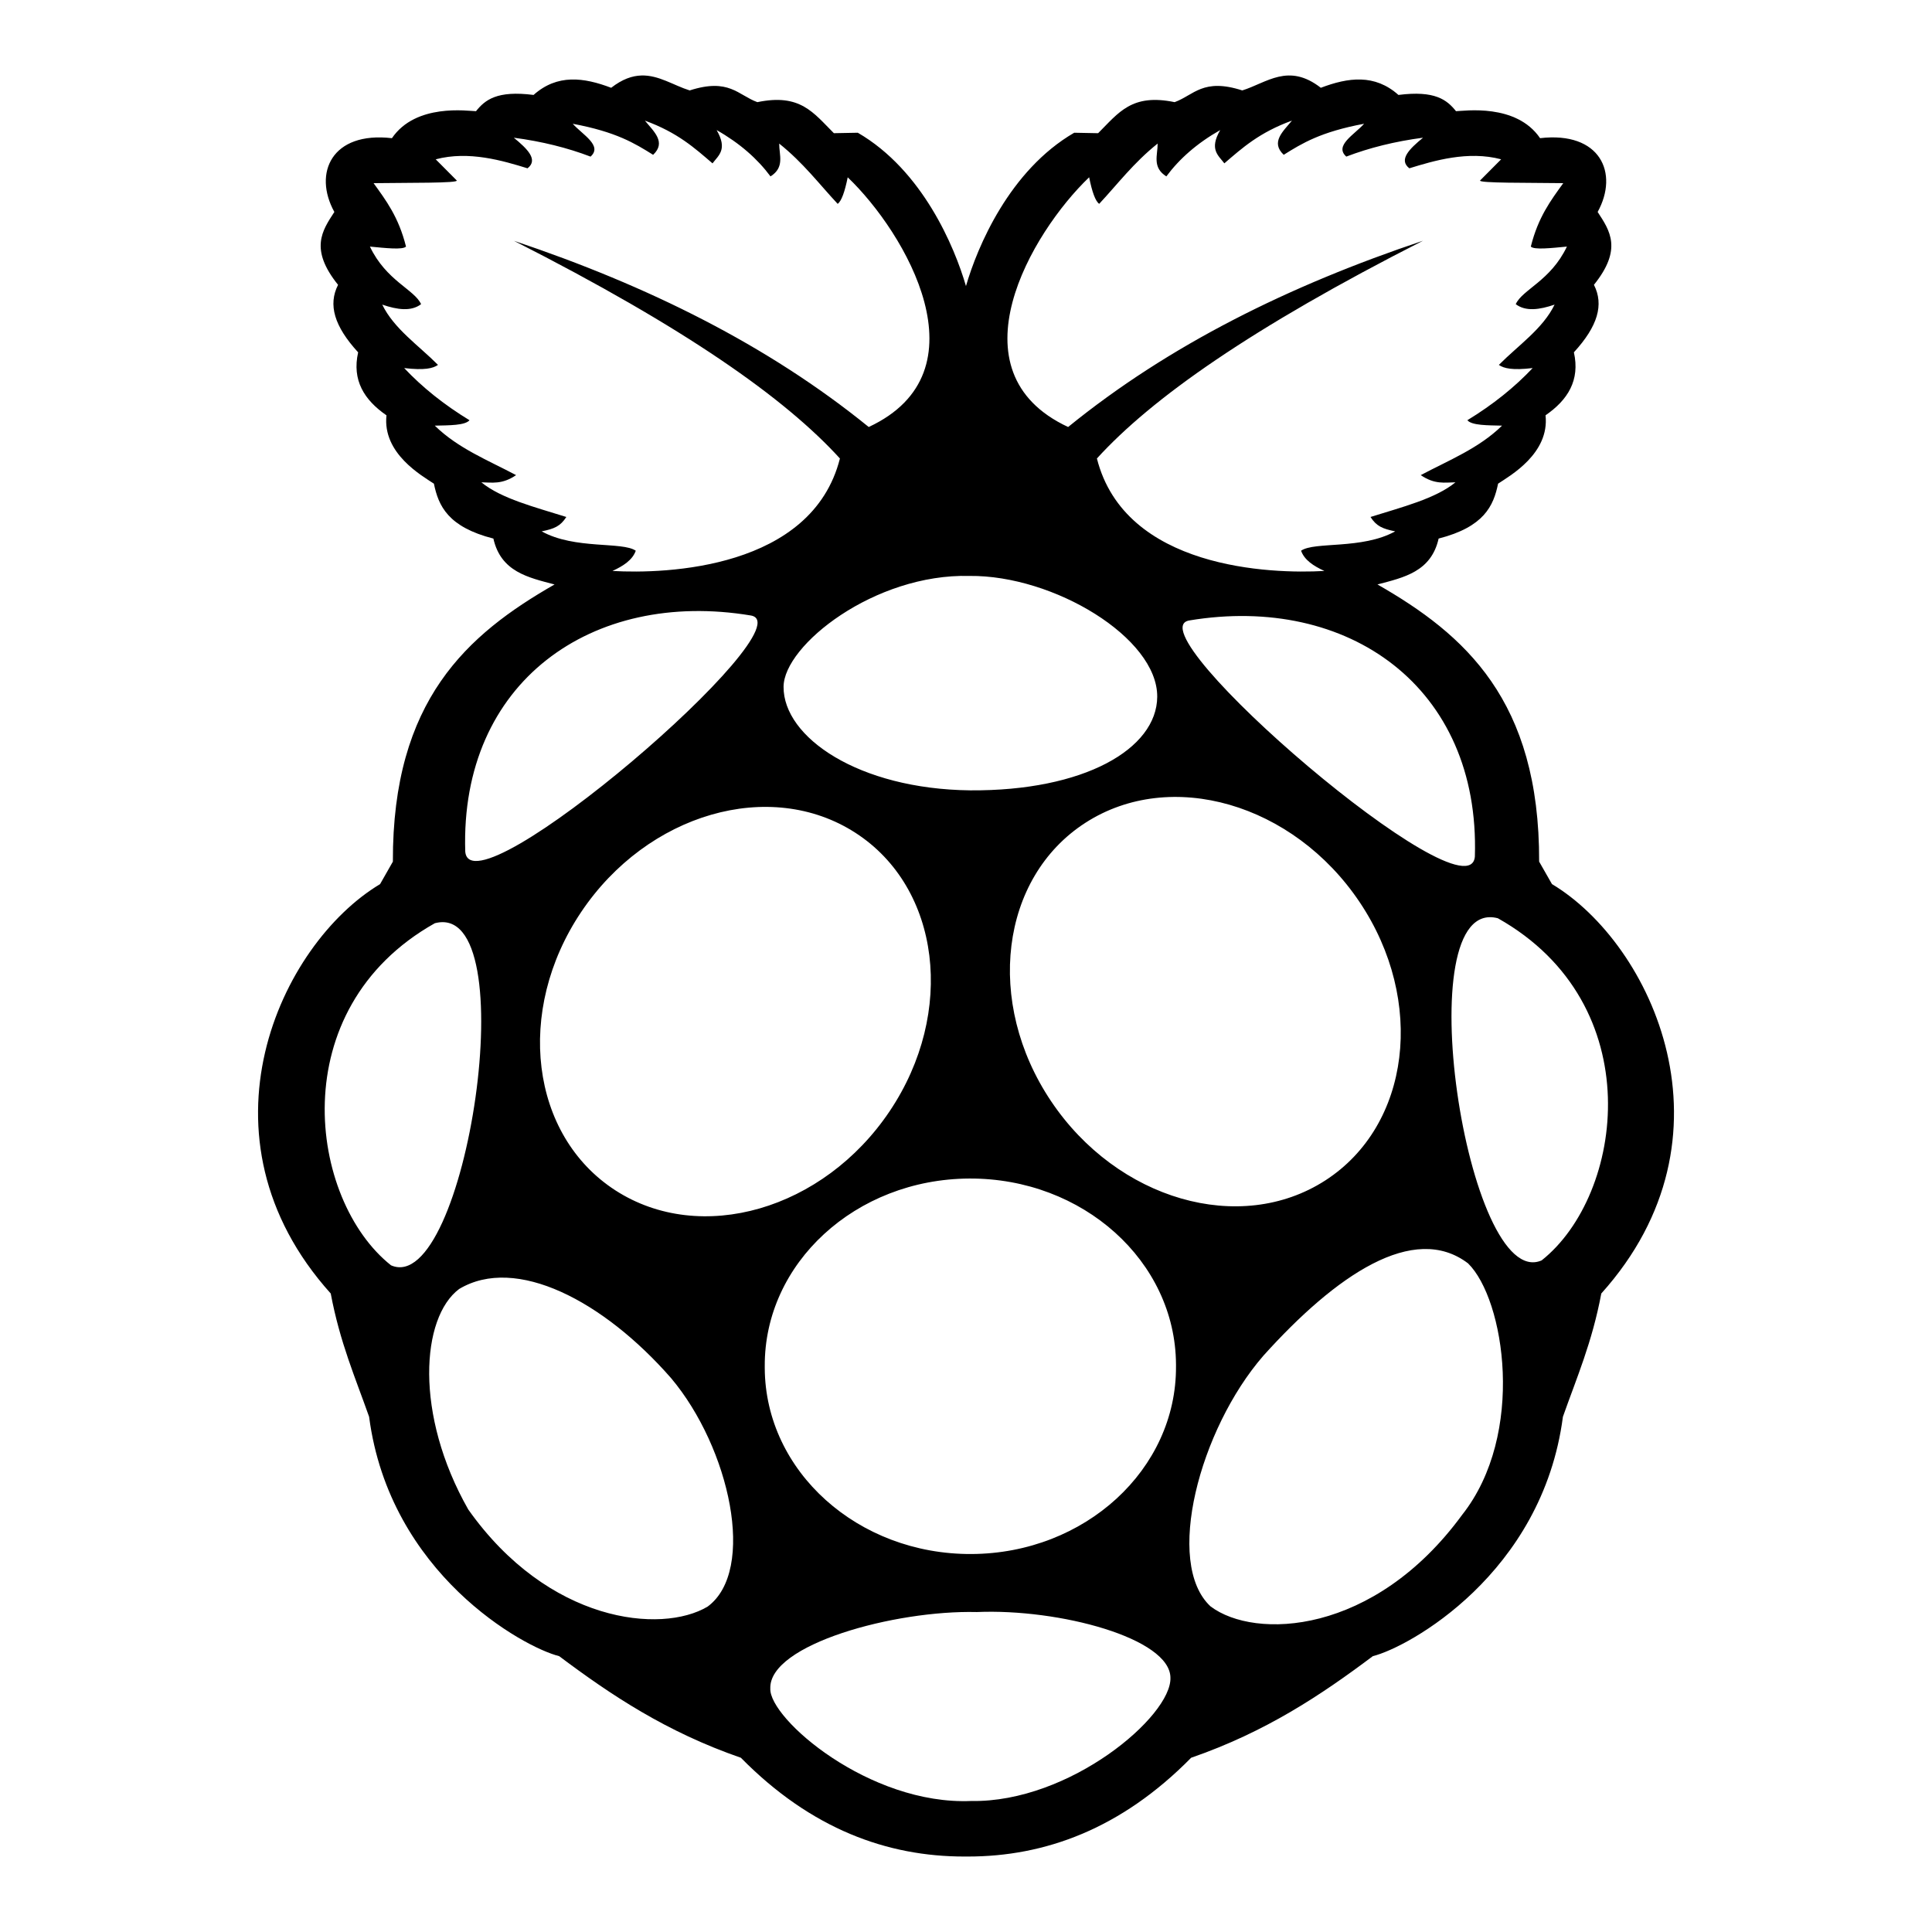 <svg xmlns="http://www.w3.org/2000/svg" width="1em" height="1em" viewBox="0 0 128 128"><path fill="currentColor" d="M102.14 83.503c-4.96 2.17-8.997-24.275-2.902-22.666c10.112 5.688 8.356 18.344 2.901 22.666zm-5.273 16.864c-5.832 7.97-13.726 8.28-16.666 6.06c-3.076-2.857-.728-11.728 3.488-16.592v-.001c4.824-5.366 9.982-8.869 13.575-6.131c2.418 2.373 3.837 11.312-.397 16.664zM77.913 90.52c.04 6.833-6.028 12.402-13.551 12.438c-7.524.036-13.655-5.474-13.695-12.308v-.13c-.04-6.834 6.027-12.403 13.551-12.439c7.524-.036 13.655 5.474 13.695 12.308v.13zm-13.563 28.8c-6.767.288-13.402-5.46-13.315-7.451c-.101-2.921 8.24-5.201 13.678-5.067c5.473-.236 12.817 1.736 12.831 4.351c.091 2.54-6.66 8.278-13.194 8.168zM40.776 78.867c-5.644-3.642-6.662-11.9-2.273-18.442c4.39-6.543 12.524-8.894 18.169-5.251c5.645 3.642 6.662 11.9 2.273 18.442c-4.39 6.543-12.524 8.894-18.169 5.251zm6.104 27.576c-3.076 1.829-10.547 1.076-15.858-6.438c-3.58-6.304-3.119-12.72-.604-14.605c3.76-2.256 9.57.791 14.04 5.901c3.897 4.625 5.673 12.748 2.422 15.142zM25.907 83.831c-5.454-4.321-7.211-16.977 2.902-22.665c6.094-1.609 2.057 24.835-2.902 22.665zM49.74 40.777c3.874.641-18.57 19.946-18.916 15.64c-.353-11.233 8.397-17.39 18.916-15.64zm-13.853-5.573c.844-.172 1.239-.34 1.634-.953c-2.077-.653-4.313-1.215-5.629-2.296c.71.01 1.373.157 2.3-.477c-1.86-.987-3.845-1.769-5.386-3.278c.961-.023 1.998-.01 2.3-.358c-1.703-1.038-3.14-2.194-4.328-3.457c1.346.16 1.914.022 2.24-.21c-1.288-1.297-2.916-2.393-3.693-3.993c1 .34 1.914.47 2.573-.03c-.438-.972-2.311-1.545-3.39-3.815c1.052.1 2.168.226 2.391 0c-.488-1.96-1.326-3.061-2.148-4.202c2.251-.033 5.662.008 5.508-.18l-1.392-1.4c2.199-.583 4.449.094 6.083.596c.733-.57-.013-1.29-.908-2.027c1.869.246 3.557.67 5.083 1.252c.816-.725-.529-1.45-1.18-2.176c2.888.54 4.111 1.298 5.326 2.057c.883-.833.05-1.54-.544-2.265c2.177.794 3.298 1.82 4.479 2.831c.4-.532 1.016-.922.272-2.206c1.545.878 2.71 1.912 3.57 3.07c.957-.6.57-1.42.576-2.175c1.606 1.287 2.626 2.656 3.874 3.994c.25-.18.47-.792.665-1.759c3.832 3.662 9.247 12.886 1.392 16.543c-6.681-5.427-14.66-9.374-23.501-12.334c11.365 5.772 17.973 10.442 21.593 14.42c-1.854 7.323-11.531 7.657-15.07 7.451c.725-.332 1.33-.73 1.544-1.34c-.888-.622-4.036-.066-6.234-1.283zm28.342 2.953c5.57-.06 12.467 4.094 12.44 8.008c-.025 3.455-4.844 6.251-12.397 6.198c-7.396-.087-12.376-3.514-12.359-6.862c.015-2.755 6.04-7.504 12.316-7.344zm7.93-26.41c.194.966.413 1.578.665 1.758c1.247-1.337 2.267-2.707 3.873-3.994c.006.756-.38 1.576.576 2.176c.86-1.159 2.025-2.193 3.57-3.07c-.744 1.283-.128 1.673.273 2.205c1.18-1.012 2.301-2.037 4.478-2.831c-.595.725-1.426 1.432-.544 2.265c1.215-.759 2.439-1.517 5.326-2.057c-.651.726-1.996 1.451-1.18 2.176c1.526-.583 3.215-1.006 5.083-1.252c-.894.736-1.64 1.457-.907 2.027c1.633-.502 3.883-1.179 6.083-.596l-1.393 1.401c-.154.187 3.257.146 5.508.179c-.822 1.141-1.66 2.243-2.149 4.203c.224.226 1.34.1 2.391 0c-1.079 2.27-2.952 2.843-3.39 3.815c.66.5 1.574.37 2.573.03c-.776 1.6-2.405 2.696-3.692 3.994c.326.23.894.369 2.24.209c-1.19 1.263-2.626 2.419-4.328 3.457c.302.348 1.338.335 2.3.358c-1.542 1.509-3.527 2.291-5.387 3.278c.927.634 1.59.486 2.3.477c-1.315 1.081-3.552 1.643-5.628 2.296c.394.613.79.78 1.634.953c-2.198 1.217-5.346.66-6.234 1.282c.214.611.818 1.01 1.543 1.341c-3.538.206-13.215-.128-15.07-7.451c3.622-3.98 10.232-8.65 21.603-14.426c-8.847 2.961-16.83 6.908-23.51 12.34c-7.855-3.658-2.44-12.882 1.392-16.544zm15.645 66.46c-5.644 3.643-13.779 1.291-18.168-5.251c-4.39-6.543-3.372-14.8 2.273-18.443c5.645-3.642 13.779-1.291 18.168 5.251c4.39 6.543 3.372 14.8-2.273 18.443zm9.91-21.461c-.346 4.306-22.79-14.998-18.915-15.64c10.517-1.748 19.268 4.406 18.915 15.64zm5.107 1.826l-.849-1.488c.034-10.692-4.927-15.05-10.712-18.363c1.75-.461 3.558-.841 4.053-3.04c3.008-.77 3.637-2.162 3.939-3.637c.787-.525 3.42-1.997 3.144-4.53c1.474-1.016 2.296-2.322 1.878-4.172c1.584-1.728 2-3.156 1.328-4.472c1.902-2.362 1.058-3.587.246-4.827c1.425-2.583.168-5.353-3.814-4.889c-1.584-2.327-5.037-1.798-5.57-1.788c-.598-.747-1.387-1.387-3.814-1.076c-1.571-1.402-3.329-1.163-5.142-.474c-2.152-1.673-3.577-.332-5.204.175c-2.606-.84-3.202.31-4.482.777c-2.842-.59-3.706.697-5.069 2.057l-1.584-.031c-4.287 2.488-6.417 7.555-7.171 10.16c-.756-2.606-2.88-7.673-7.166-10.16l-1.585.03c-1.364-1.36-2.228-2.647-5.07-2.056c-1.28-.467-1.875-1.616-4.483-.777c-1.068-.333-2.05-1.025-3.206-.99l.002.001c-.606.018-1.258.239-1.998.814c-1.813-.689-3.57-.928-5.142.474c-2.427-.31-3.216.33-3.814 1.077c-.532-.011-3.986-.54-5.57 1.788c-3.98-.464-5.239 2.306-3.814 4.889c-.812 1.24-1.655 2.464.246 4.827c-.672 1.317-.255 2.744 1.33 4.473c-.419 1.85.403 3.155 1.877 4.173c-.276 2.531 2.357 4.004 3.143 4.528c.302 1.475.932 2.868 3.94 3.637c.495 2.2 2.303 2.579 4.053 3.04c-5.785 3.313-10.746 7.67-10.712 18.363l-.848 1.49c-6.633 3.973-12.601 16.743-3.269 27.123c.61 3.25 1.632 5.583 2.542 8.166c1.362 10.409 10.247 15.282 12.59 15.859c3.435 2.576 7.092 5.02 12.042 6.733c4.665 4.74 9.72 6.546 14.803 6.544h.224c5.083.003 10.138-1.804 14.803-6.544c4.95-1.712 8.607-4.157 12.041-6.733c2.344-.577 11.229-5.45 12.59-15.859c.91-2.583 1.933-4.916 2.543-8.166c9.332-10.38 3.364-23.152-3.27-27.126"/></svg>